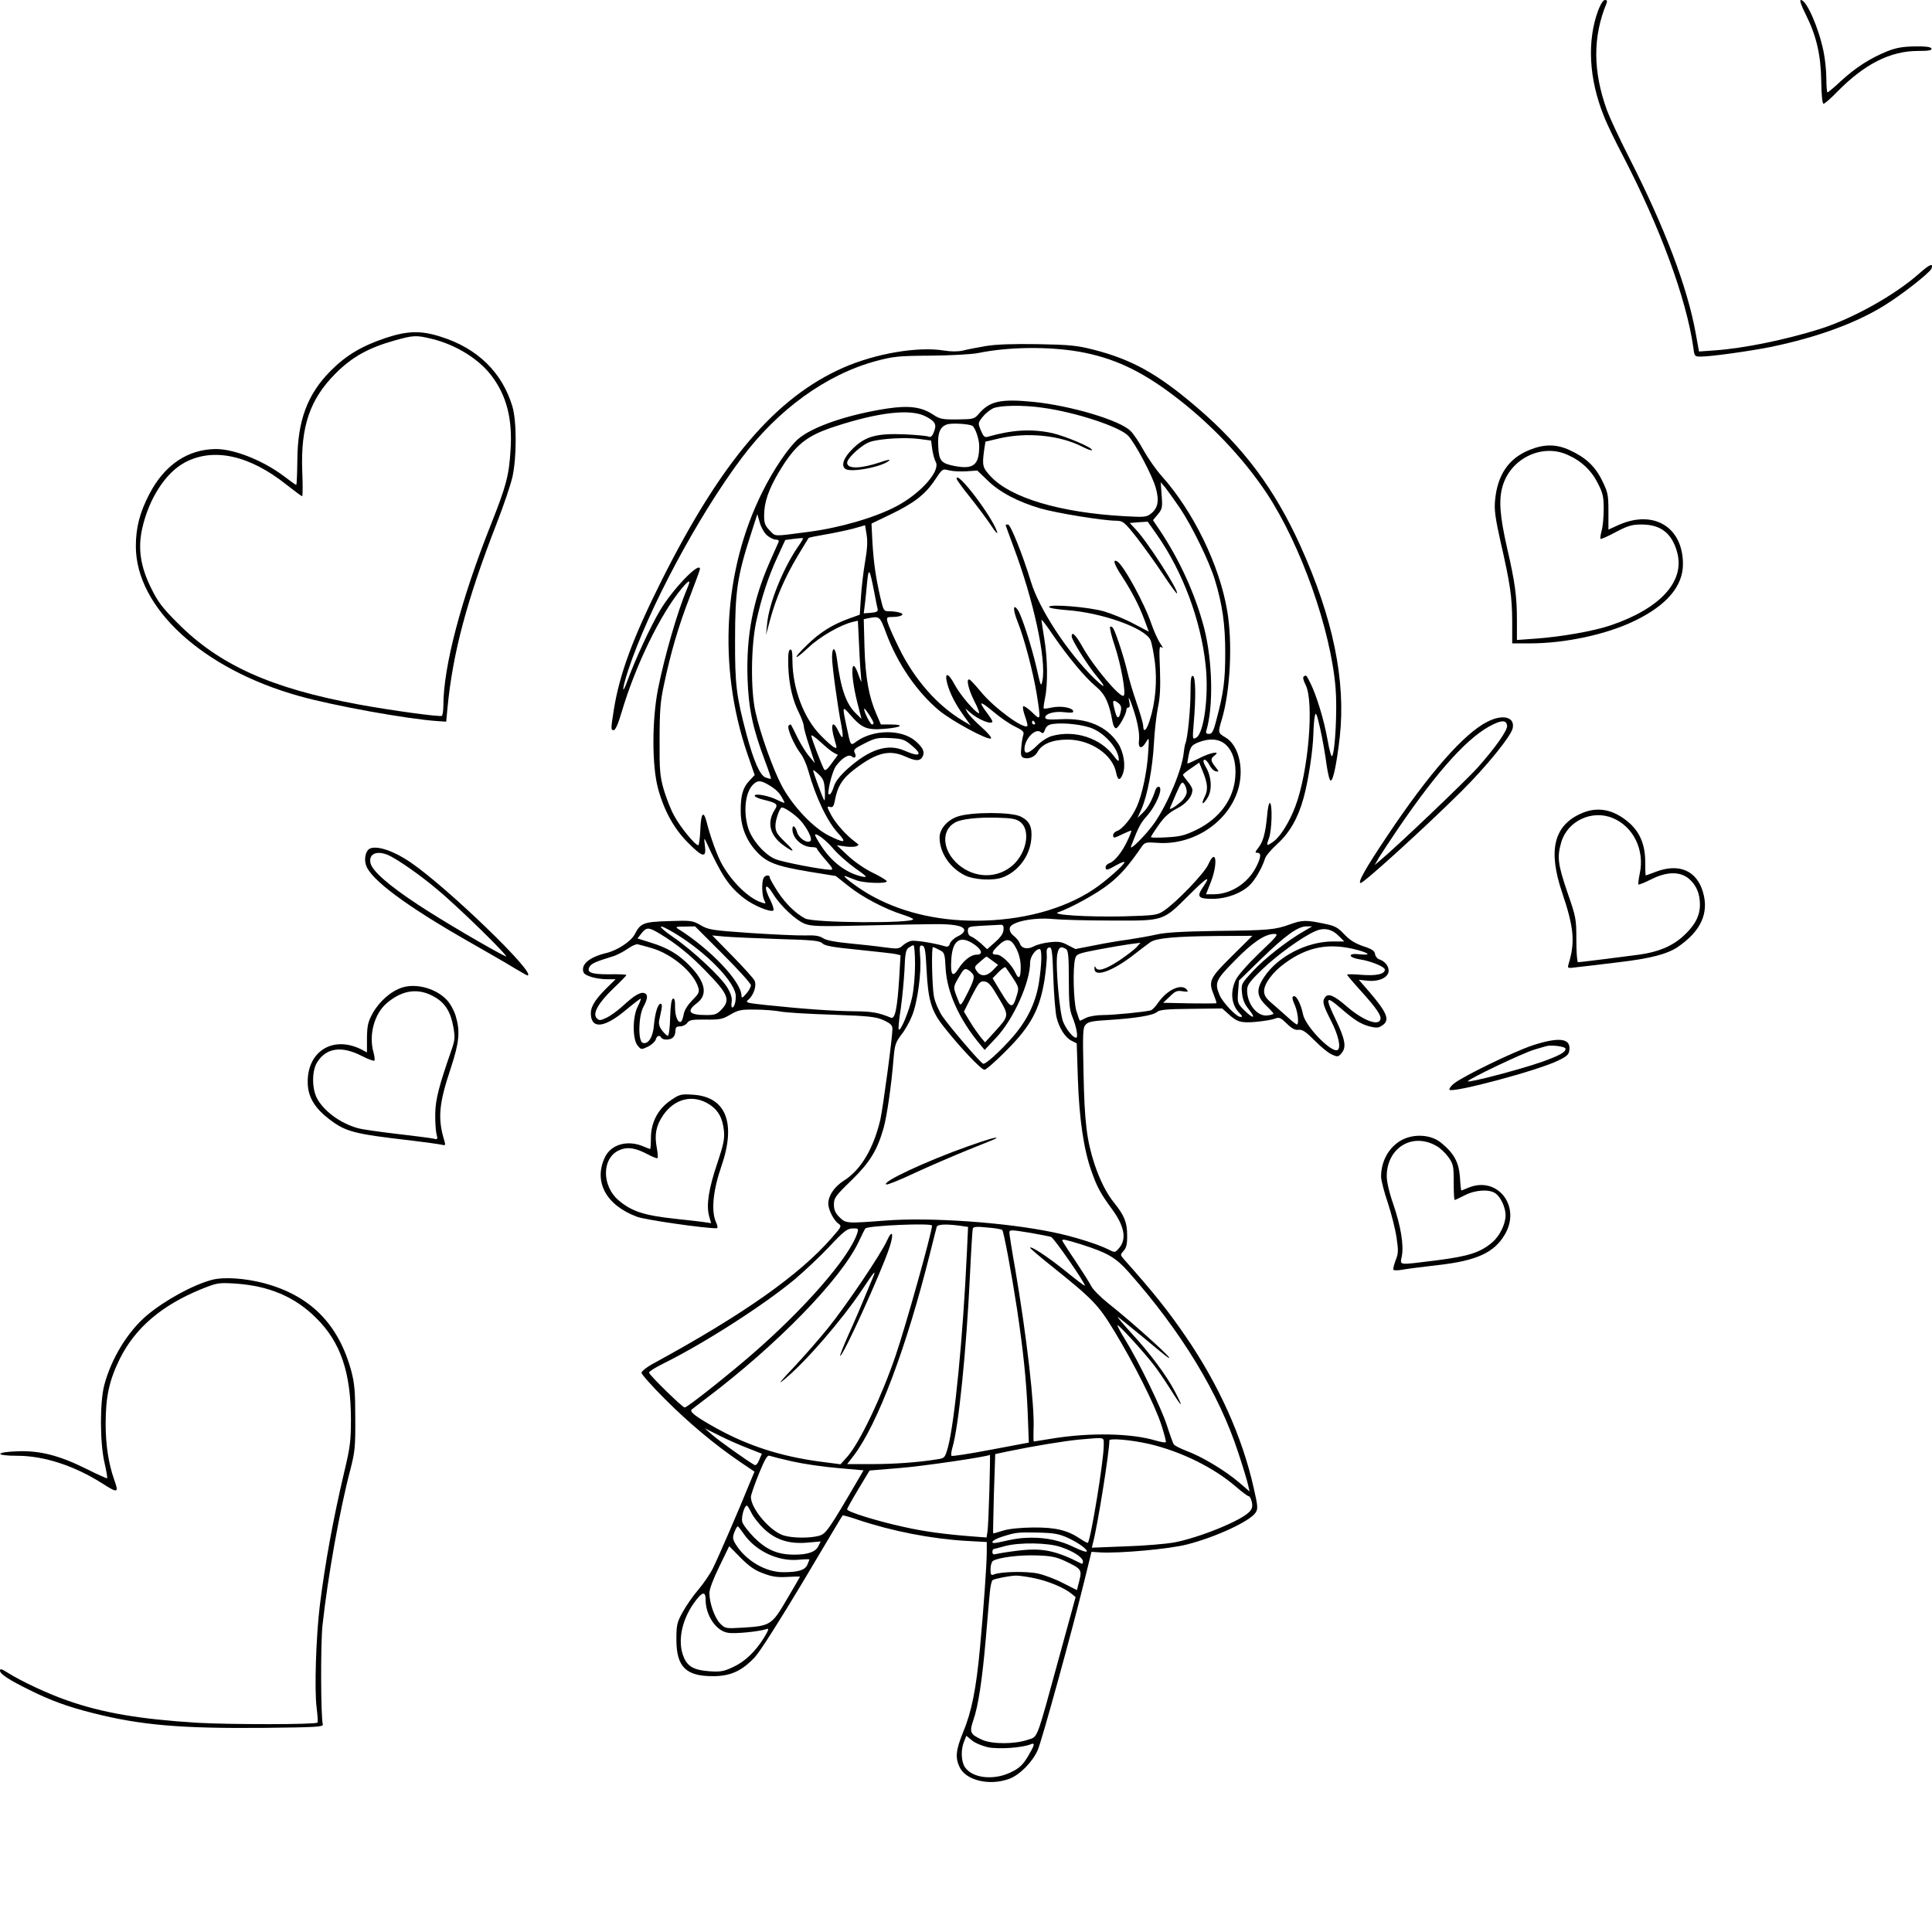 <?xml version="1.0" standalone="no"?>
<!DOCTYPE svg PUBLIC "-//W3C//DTD SVG 20010904//EN"
 "http://www.w3.org/TR/2001/REC-SVG-20010904/DTD/svg10.dtd">
<svg version="1.0" xmlns="http://www.w3.org/2000/svg"
 width="1024pt" height="1024pt" viewBox="0 0 1024 1024"
 preserveAspectRatio="xMidYMid meet">
<g transform="translate(0,1024) scale(0.1,-0.1)"
fill="#000000" stroke="none">
<path d="M8471 10186 c-60 -162 -50 -362 29 -559 15 -40 60 -133 99 -207 201
-387 339 -763 376 -1022 6 -47 7 -48 40 -48 53 0 260 29 370 51 246 51 451
126 601 219 93 57 242 174 251 196 12 32 -9 24 -64 -25 -128 -114 -353 -240
-528 -295 -182 -57 -401 -102 -555 -113 l-85 -6 -18 100 c-44 242 -164 558
-353 929 -51 100 -103 212 -117 250 -75 208 -75 389 -2 567 5 12 2 17 -8 17
-10 0 -23 -21 -36 -54z"/>
<path d="M9571 10163 c57 -114 80 -215 82 -355 1 -73 6 -118 12 -118 6 0 37
27 70 61 146 149 283 219 431 219 56 0 75 3 71 13 -3 8 -29 12 -88 11 -65 -1
-98 -7 -147 -26 -90 -37 -164 -84 -242 -155 -37 -35 -71 -63 -74 -63 -3 0 -6
33 -6 74 0 41 -7 106 -15 144 -26 126 -90 272 -120 272 -8 0 1 -27 26 -77z"/>
<path d="M2045 8449 c-126 -42 -209 -91 -291 -173 -125 -125 -177 -265 -178
-478 -1 -71 -3 -128 -6 -128 -3 0 -32 21 -65 46 -110 83 -263 144 -360 144
-150 -1 -273 -84 -353 -238 -51 -97 -72 -179 -72 -277 0 -326 353 -651 865
-794 179 -51 579 -123 735 -133 l45 -3 7 75 c28 291 103 570 259 972 38 97 76
210 85 250 23 104 23 295 0 373 -54 181 -185 309 -379 370 -105 34 -177 32
-292 -6z m244 -5 c127 -31 248 -106 315 -194 81 -106 113 -230 102 -395 -8
-135 -23 -191 -104 -395 -158 -397 -252 -754 -252 -958 0 -28 -4 -53 -8 -56
-11 -7 -271 29 -440 60 -464 85 -740 209 -962 433 -78 78 -104 112 -138 182
-58 116 -72 213 -48 319 35 157 124 295 226 349 152 81 344 38 541 -120 41
-32 77 -59 80 -59 4 0 4 60 1 133 -9 237 41 382 177 518 87 87 173 135 311
174 103 29 116 29 199 9z"/>
<path d="M5225 8406 c-44 -8 -99 -18 -121 -24 -27 -6 -63 -6 -100 0 -139 23
-365 -16 -535 -91 -358 -158 -646 -496 -964 -1131 -150 -300 -220 -489 -251
-678 -17 -107 -17 -112 -1 -112 9 0 24 35 41 93 74 250 206 522 320 659 41 49
50 48 27 -4 -50 -119 -118 -353 -153 -528 -33 -166 -33 -409 0 -530 32 -118
85 -213 159 -287 78 -79 98 -82 89 -15 -5 40 -4 43 6 22 83 -182 123 -241 203
-302 50 -38 137 -74 154 -64 4 3 -2 27 -15 53 -40 77 -28 103 15 33 38 -62
120 -138 166 -156 38 -14 78 -15 326 -9 395 9 418 9 472 1 58 -9 64 -34 13
-59 -19 -9 -37 -26 -41 -37 -5 -17 -12 -20 -28 -15 -57 17 -158 33 -179 28
-12 -3 -33 -14 -44 -25 -20 -18 -28 -18 -96 -9 -41 6 -125 15 -187 21 -74 7
-121 16 -138 27 -19 13 -44 17 -97 15 -39 -1 -169 5 -290 13 -202 14 -221 17
-262 41 -43 25 -50 26 -169 22 -134 -4 -150 -10 -181 -70 -19 -37 -91 -85
-150 -99 -91 -22 -137 -61 -121 -103 7 -18 68 -36 126 -36 l44 0 -53 -52 c-62
-63 -82 -99 -78 -140 7 -73 75 -63 183 27 43 36 80 64 81 62 2 -2 -5 -21 -16
-42 -28 -54 -28 -173 -1 -206 19 -23 20 -23 54 -7 19 9 38 26 42 37 7 23 20
27 30 11 9 -14 48 -13 63 2 7 7 12 22 12 35 0 18 6 23 24 23 14 0 31 8 38 18
11 16 26 19 98 18 76 -1 90 2 132 27 41 24 56 27 130 26 46 0 106 -5 133 -10
28 -6 151 -13 275 -17 199 -7 231 -11 273 -29 38 -18 47 -27 47 -47 0 -46 -50
-416 -64 -480 -36 -153 -103 -267 -194 -324 -51 -33 -82 -80 -82 -122 0 -31
29 -88 53 -105 19 -13 18 -16 -33 -74 -172 -198 -469 -407 -942 -665 -38 -20
-68 -44 -68 -52 0 -8 55 -70 123 -138 124 -125 270 -247 402 -336 l74 -50 -26
-62 c-53 -132 -167 -395 -194 -449 -15 -31 -50 -82 -78 -115 -28 -32 -65 -86
-83 -119 -30 -54 -33 -68 -33 -145 0 -144 50 -195 195 -194 92 0 153 28 221
101 27 29 132 194 254 398 115 193 209 352 211 353 1 2 38 -8 81 -23 183 -61
388 -101 575 -112 l108 -6 0 -51 c0 -69 -17 -304 -36 -511 -20 -215 -44 -337
-89 -445 -39 -95 -43 -136 -19 -186 34 -72 162 -101 266 -61 54 21 121 89 148
151 21 46 187 650 247 896 l38 155 45 -3 c104 -6 369 18 461 42 153 39 334
123 364 169 13 20 12 34 -10 130 -61 273 -187 551 -363 807 -92 134 -166 227
-326 407 -19 22 -19 23 0 44 14 16 19 36 18 83 0 67 -15 104 -69 171 -40 49
-75 119 -104 205 -41 125 -53 225 -58 478 -5 219 -4 245 11 261 14 16 38 20
124 25 141 9 233 24 254 42 13 12 51 16 181 17 l165 2 29 -26 c49 -46 70 -52
150 -45 41 4 86 11 100 17 23 9 31 5 63 -26 27 -27 45 -36 63 -33 20 2 38 -10
86 -58 33 -34 74 -67 92 -74 29 -13 33 -12 51 10 25 31 17 73 -33 177 -57 119
-53 128 26 60 74 -64 106 -84 153 -97 37 -9 48 -9 68 5 42 27 27 66 -65 174
l-59 68 47 -5 c61 -6 111 18 111 53 0 26 -20 50 -49 60 -11 3 -21 16 -23 28
-2 17 -16 27 -63 42 -43 15 -71 32 -100 63 -35 37 -49 45 -110 57 -91 19 -114
19 -177 -4 -80 -29 -112 -32 -388 -35 -184 -3 -273 -8 -320 -19 -36 -8 -103
-20 -150 -27 -47 -6 -129 -20 -182 -31 l-98 -19 -41 21 c-33 18 -50 20 -95 15
-31 -3 -69 -13 -85 -22 -35 -18 -65 -11 -74 16 -3 11 -18 28 -31 39 -17 13
-24 28 -22 42 4 33 126 58 229 48 41 -4 180 -8 310 -8 282 -1 270 -5 414 138
95 95 117 106 69 36 -33 -49 -22 -60 60 -59 71 2 145 30 189 72 29 27 67 94
82 142 4 14 33 48 65 77 66 60 110 138 139 243 26 94 50 255 52 340 1 36 4 79
8 95 5 25 10 13 29 -70 12 -55 27 -140 33 -188 8 -53 16 -86 23 -84 13 4 31
92 47 231 33 299 -36 632 -210 1016 -136 299 -300 519 -545 729 -210 180 -345
255 -551 308 -87 22 -126 26 -295 29 -132 2 -221 -1 -275 -10z m495 -30 c178
-32 321 -97 495 -228 196 -147 372 -332 498 -521 182 -275 341 -725 366 -1036
9 -111 -2 -330 -18 -358 -4 -9 -14 25 -25 87 -18 103 -59 237 -91 300 -22 44
-22 43 -34 35 -7 -4 -4 -19 9 -45 46 -90 15 -460 -54 -643 -30 -81 -80 -162
-116 -187 -38 -27 -40 -26 -24 18 15 42 19 178 5 186 -5 3 -12 -27 -15 -67 -9
-94 -21 -138 -47 -171 -17 -22 -18 -26 -5 -26 22 0 20 -23 -5 -73 -44 -88
-135 -147 -228 -147 l-39 0 23 58 c42 103 32 196 -11 100 -20 -46 -169 -201
-235 -245 -36 -24 -46 -25 -216 -30 -188 -4 -387 8 -344 22 65 22 204 98 267
148 62 48 107 100 178 203 14 19 22 21 78 17 196 -16 388 115 434 296 27 108
-4 223 -70 262 -41 24 -41 26 -21 93 46 151 59 410 29 581 -41 241 -179 524
-346 711 -30 33 -73 95 -96 136 -23 42 -54 89 -70 104 -57 57 -317 134 -515
154 -173 17 -231 4 -288 -62 -25 -29 -28 -30 -115 -31 -80 -1 -93 2 -129 26
-61 40 -126 49 -241 32 -210 -32 -400 -97 -475 -163 -50 -44 -130 -162 -188
-279 -207 -415 -237 -924 -81 -1385 l40 -116 -30 -32 c-33 -35 -45 -79 -44
-160 0 -79 28 -151 80 -209 56 -63 107 -82 288 -112 l136 -22 68 -54 c72 -58
193 -121 284 -150 32 -10 58 -21 58 -25 0 -23 -528 -20 -573 4 -49 26 -101 76
-143 139 -24 37 -44 72 -44 78 0 17 -27 13 -34 -5 -10 -25 -7 -94 5 -116 10
-18 8 -19 -13 -12 -67 21 -154 104 -209 199 -26 45 -63 145 -85 233 -16 59
-29 40 -32 -45 -2 -46 -7 -83 -11 -83 -17 0 -97 98 -128 157 -18 32 -42 95
-55 138 -20 71 -23 100 -22 265 0 151 4 204 23 290 35 168 78 315 137 466 30
78 54 144 54 148 0 44 -146 -108 -212 -220 -51 -86 -131 -260 -169 -363 -34
-95 -34 -59 0 45 106 323 369 815 600 1124 195 261 452 446 716 517 90 24 118
27 290 28 105 1 217 7 250 14 162 33 371 35 535 7z m-194 -297 c176 -24 409
-101 454 -149 37 -40 126 -207 145 -273 20 -69 13 -109 -23 -138 -25 -20 -34
-21 -142 -15 -341 19 -604 97 -710 212 -42 45 -45 57 -34 137 l7 46 76 18
c147 33 316 16 434 -43 27 -14 51 -23 54 -20 11 11 -143 76 -212 91 -110 23
-210 17 -340 -20 -16 -5 -23 2 -36 33 -16 39 -16 40 9 72 14 18 39 38 56 46
38 16 158 18 262 3z m-620 -46 c51 -26 60 -43 44 -82 -9 -24 -17 -30 -29 -25
-9 4 -66 9 -127 12 -149 6 -210 -11 -276 -78 -48 -47 -62 -90 -36 -106 32 -20
199 13 232 46 6 6 -14 2 -45 -9 -107 -36 -179 -38 -179 -4 0 26 82 100 125
112 56 17 188 24 260 14 l60 -8 6 -46 c4 -26 12 -56 19 -68 25 -48 -82 -168
-210 -235 -114 -60 -301 -114 -465 -135 -192 -25 -172 -26 -205 7 -25 26 -30
38 -30 79 0 71 23 138 80 234 87 144 145 190 300 240 231 75 397 93 476 52z
m248 -50 c15 -10 36 -71 36 -106 0 -102 -30 -126 -130 -107 -72 14 -83 27 -87
102 -5 76 11 110 52 120 30 6 112 1 129 -9z m-32 -241 l58 4 54 -52 c64 -63
162 -114 281 -149 88 -25 327 -64 400 -65 38 -1 43 -5 109 -88 37 -48 100
-135 139 -194 39 -59 73 -106 75 -103 12 12 -156 274 -220 341 l-30 32 47 4
48 3 48 -68 c137 -195 234 -454 259 -692 18 -161 -9 -363 -50 -385 -20 -11
-20 -8 -13 77 12 137 10 246 -4 250 -10 4 -13 -17 -13 -84 0 -90 -15 -245 -27
-273 -3 -8 -7 -30 -9 -49 -8 -86 -82 -266 -154 -371 -43 -62 -137 -157 -125
-125 38 100 51 124 82 158 53 59 92 157 63 157 -6 0 -13 -8 -16 -17 -17 -53
-40 -95 -66 -120 l-29 -28 22 49 c31 72 58 216 65 346 3 63 13 148 21 189 12
55 14 108 11 203 -5 117 -4 127 10 116 9 -7 5 2 -8 21 -13 19 -34 66 -47 103
-36 108 -147 311 -181 332 -27 16 -17 -16 25 -79 55 -86 89 -151 119 -231 l23
-62 -82 43 c-45 24 -116 53 -157 65 -83 23 -290 40 -290 23 0 -6 43 -13 97
-17 185 -14 409 -94 440 -157 7 -13 17 -66 24 -118 13 -101 3 -216 -28 -311
-17 -53 -33 -65 -34 -27 0 12 -16 67 -35 122 -19 55 -41 129 -49 165 -17 74
-61 208 -75 230 -5 8 -12 11 -16 8 -4 -4 7 -50 25 -103 32 -96 60 -250 47
-262 -16 -17 -160 153 -220 261 -35 62 -56 82 -56 53 0 -19 85 -154 131 -209
55 -65 49 -72 -12 -13 -142 139 -291 367 -335 512 -42 139 -108 303 -121 303
-7 0 -13 -1 -13 -3 0 -2 19 -53 41 -113 106 -281 176 -600 154 -711 -7 -36 -9
-32 -31 67 -26 113 -80 281 -100 308 -25 35 -26 1 -1 -62 35 -86 83 -269 102
-386 22 -141 22 -141 -25 -95 -22 21 -43 35 -47 31 -4 -3 1 -28 10 -53 9 -25
15 -48 12 -51 -19 -19 -176 96 -245 180 -29 35 -57 65 -61 66 -20 8 -7 -50 24
-112 19 -36 30 -66 26 -66 -17 0 -100 96 -129 151 -35 66 -56 68 -39 4 15 -53
44 -109 88 -170 l36 -50 -40 24 c-136 80 -258 219 -340 386 -30 61 -57 122
-61 138 -6 25 -4 27 27 27 46 0 69 15 37 23 -12 4 -37 7 -54 7 -30 0 -31 2
-48 73 -24 105 -35 179 -42 292 l-5 100 98 47 c126 60 188 108 238 184 40 60
40 60 75 51 19 -5 60 -7 92 -5z m1134 -198 c63 -95 153 -279 183 -377 40 -131
55 -236 55 -387 0 -147 -9 -213 -46 -352 -16 -64 -24 -78 -40 -78 -14 0 -18 5
-14 18 38 127 33 369 -12 544 -46 176 -129 360 -238 522 l-33 49 26 31 c23 28
25 36 20 100 l-5 70 25 -29 c13 -17 49 -67 79 -111z m-2191 -141 c15 -13 35
-23 47 -23 12 0 18 -5 15 -12 -3 -7 -24 -55 -47 -106 -90 -205 -125 -392 -118
-617 6 -164 27 -263 93 -439 19 -50 33 -92 31 -94 -2 -1 -14 2 -28 7 -30 11
-63 86 -102 231 -53 201 -61 260 -60 500 0 254 12 336 81 550 l37 115 13 -45
c7 -25 24 -55 38 -67z m520 -141 c-9 -53 -19 -138 -22 -189 l-6 -91 -61 -22
c-85 -31 -152 -73 -218 -138 -80 -77 -73 -89 7 -14 61 58 171 121 236 136 l26
6 7 -143 c3 -78 9 -155 11 -172 3 -16 -3 -6 -13 23 -41 120 -47 15 -9 -138
l23 -90 -27 26 c-55 52 -83 134 -104 297 -8 59 -25 62 -25 3 0 -44 29 -258 50
-365 12 -66 7 -76 -16 -27 -32 67 -45 36 -20 -47 13 -44 13 -46 -5 -37 -10 6
-41 33 -69 62 -90 91 -149 248 -150 396 0 47 -3 62 -12 59 -9 -3 -12 -28 -10
-88 3 -96 23 -182 58 -250 13 -27 24 -57 24 -67 0 -10 13 -58 30 -108 l29 -89
-29 35 c-17 19 -45 64 -63 100 -17 36 -33 67 -35 69 -1 3 -7 0 -12 -5 -11 -11
28 -102 64 -149 13 -16 31 -57 40 -90 40 -142 100 -268 158 -331 48 -52 36
-55 -49 -13 -84 42 -193 158 -250 265 -47 90 -114 277 -139 391 -26 116 -24
347 4 478 28 128 64 238 114 346 l40 87 46 6 c25 3 47 5 48 3 2 -1 -11 -23
-28 -47 -80 -118 -152 -298 -162 -405 l-6 -60 23 85 c32 116 78 221 144 332
31 51 57 95 59 97 2 2 41 10 88 18 47 8 113 22 148 31 l63 18 8 -49 c6 -34 4
-77 -8 -145z m48 -157 c8 -44 17 -87 19 -95 2 -11 -8 -16 -36 -18 l-38 -3 6
48 c3 26 9 80 12 118 8 80 13 72 37 -50z m65 -224 c61 -162 163 -310 281 -408
70 -57 256 -157 273 -147 6 4 -17 31 -51 61 -34 30 -66 65 -73 76 l-11 22 24
-21 c43 -38 119 -69 119 -47 0 3 -11 20 -23 37 -54 71 -47 76 24 17 40 -34 94
-71 121 -83 39 -19 47 -27 42 -43 -4 -11 -9 -41 -11 -67 -4 -38 -1 -49 11 -54
27 -10 62 4 76 32 23 41 79 64 158 64 123 0 240 -80 258 -176 8 -41 21 -44 35
-6 17 42 5 116 -25 162 -60 91 -164 135 -303 128 -65 -3 -83 -2 -83 9 0 21 51
35 103 28 37 -4 48 -3 45 7 -6 18 -67 28 -113 18 -22 -5 -41 -7 -43 -5 -2 2 1
27 7 55 15 71 14 208 -4 315 -8 50 -15 94 -15 99 0 6 27 -29 59 -77 81 -118
171 -227 229 -275 49 -41 70 -85 88 -184 3 -21 12 -38 19 -38 13 0 55 75 55
98 0 7 5 12 11 12 7 0 9 10 5 28 -13 58 13 -6 35 -83 13 -48 19 -93 16 -117
-6 -46 14 -52 38 -10 15 26 16 24 11 -53 -6 -102 -31 -223 -60 -289 -26 -59
-77 -122 -107 -131 -10 -4 -19 -13 -19 -21 0 -18 3 -18 52 6 23 11 43 19 44
17 2 -2 -7 -25 -20 -52 -27 -59 -69 -112 -96 -120 -11 -4 -20 -13 -20 -21 0
-19 8 -18 58 11 23 13 42 20 42 15 0 -13 -102 -103 -164 -144 -161 -107 -384
-166 -625 -166 -212 0 -405 48 -565 140 -72 42 -158 109 -121 95 11 -4 36 -14
55 -21 40 -15 160 -19 160 -5 0 5 -33 25 -72 44 -42 20 -99 59 -133 91 l-60
56 42 -6 c23 -4 50 -3 60 0 17 7 17 8 -2 22 -46 33 -104 97 -129 143 -24 44
-24 49 -7 44 15 -4 20 3 26 34 14 76 40 117 106 167 116 88 183 104 268 66 55
-25 78 -25 91 0 13 25 2 48 -40 84 -73 61 -220 60 -309 -3 -35 -25 -31 -30
-56 87 -21 100 -20 101 20 55 62 -72 89 -84 183 -76 90 7 112 23 31 23 l-50 0
-23 53 c-40 90 -59 192 -64 354 l-4 151 23 5 c62 12 62 12 97 -82z m1244 -402
c-8 -49 -20 -55 -31 -13 -17 61 -15 69 12 51 15 -10 21 -22 19 -38z m-1312
-71 c0 -5 -4 -8 -8 -8 -9 0 -42 65 -42 83 0 12 49 -62 50 -75z m855 2 c3 -5 1
-10 -4 -10 -6 0 -11 5 -11 10 0 6 2 10 4 10 3 0 8 -4 11 -10z m307 -32 c70
-30 138 -111 138 -166 0 -10 -9 -3 -25 19 -71 97 -208 142 -330 108 -22 -6
-56 -28 -78 -50 -43 -43 -67 -50 -67 -19 0 52 57 113 86 90 11 -10 16 -7 23
13 7 19 19 27 43 30 58 8 162 -4 210 -25z m-1374 -127 l23 -12 -33 -45 c-22
-31 -34 -41 -40 -32 -12 20 -68 166 -68 179 0 6 22 -9 48 -33 27 -25 58 -51
70 -57z m408 43 c68 -55 53 -70 -31 -33 -90 40 -187 8 -305 -98 -41 -38 -63
-66 -71 -94 -7 -21 -16 -39 -21 -39 -4 0 -8 1 -8 3 1 40 24 124 41 147 32 43
67 64 83 51 18 -15 27 -2 16 20 -8 15 -1 22 53 49 55 28 69 31 134 28 62 -3
76 -7 109 -34z m1672 -2 c38 -35 56 -99 49 -174 -10 -116 -84 -216 -203 -275
-64 -31 -88 -37 -160 -41 -46 -3 -84 -2 -84 1 0 3 18 32 41 64 30 43 54 65 94
86 52 26 85 65 85 101 0 8 -11 28 -25 44 -14 17 -25 32 -25 35 0 4 19 19 43
35 l43 30 17 -42 c28 -67 31 -101 13 -137 -22 -44 -12 -49 14 -8 26 41 22 112
-9 164 -13 23 -16 35 -8 38 6 2 18 -10 27 -27 8 -17 24 -33 34 -34 18 -4 18
-2 -2 23 -27 34 -27 44 -4 61 34 26 -22 16 -84 -16 -32 -16 -59 -28 -60 -27
-2 1 2 23 7 49 9 40 15 48 47 62 61 25 115 21 150 -12z m-2126 -243 c1 -32 0
-55 -3 -51 -7 7 -59 148 -59 159 0 4 13 -6 29 -21 25 -24 30 -37 33 -87z
m-287 24 c37 -24 52 -41 73 -86 2 -5 -14 1 -36 12 -47 24 -122 38 -122 23 0
-5 21 -15 48 -21 70 -17 77 -24 59 -52 -44 -68 -27 -137 45 -189 61 -44 65
-36 8 18 -42 41 -50 54 -50 86 0 31 23 96 34 96 16 0 71 -38 98 -68 36 -40 65
-98 54 -109 -16 -16 -61 13 -71 45 -9 33 -25 44 -25 17 0 -48 51 -95 105 -95
14 0 25 -3 25 -8 0 -4 21 -31 46 -60 38 -43 42 -52 26 -52 -43 0 -252 40 -291
56 -57 22 -127 103 -146 167 -26 87 -15 187 26 228 26 26 43 24 94 -8z m2205
-30 c0 -13 -12 -35 -27 -49 -32 -29 -67 -51 -62 -37 2 5 17 40 33 77 27 61 31
66 43 50 7 -10 13 -28 13 -41z m-1872 -303 c24 -28 76 -74 115 -102 59 -41 67
-50 42 -45 -85 16 -167 77 -224 166 -17 26 -31 51 -31 55 0 17 59 -27 98 -74z
m901 -427 c-1 -20 -14 -39 -44 -66 l-43 -38 -33 31 c-19 16 -42 33 -51 36 -11
3 -18 15 -18 29 0 23 4 24 68 28 37 2 79 4 95 5 24 2 27 -1 26 -25z m-1743
-19 c169 -102 324 -262 324 -335 0 -32 -9 -59 -19 -59 -4 0 -6 13 -3 30 3 20
-4 44 -22 74 -33 57 -186 200 -289 270 -90 62 -84 76 9 20z m256 -112 c81 -81
148 -155 148 -164 0 -9 -11 -30 -25 -45 -20 -23 -24 -25 -25 -10 -1 74 -164
246 -336 354 -16 10 -11 12 36 12 l54 1 148 -148z m3080 123 c-88 -50 -212
-147 -272 -213 -61 -66 -62 -68 -57 -115 3 -34 13 -59 36 -87 40 -50 24 -52
-25 -4 -35 36 -36 39 -32 97 l5 60 114 111 c130 127 198 176 243 176 l31 0
-43 -25z m-3410 -17 c84 -51 157 -110 239 -195 120 -123 132 -153 82 -205 -23
-24 -35 -28 -79 -28 -93 0 -108 20 -49 64 58 45 44 113 -42 200 -58 59 -116
93 -204 120 l-70 22 21 27 c27 34 38 34 102 -5z m3593 -8 l30 -30 -61 0 c-137
0 -293 -80 -364 -189 -43 -64 -40 -101 10 -150 22 -21 40 -41 40 -44 0 -2 -14
-7 -31 -9 -54 -8 -109 59 -109 133 0 28 12 45 78 109 76 74 213 174 282 204
46 21 88 13 125 -24z m-421 -92 c-64 -62 -114 -119 -125 -143 -30 -66 -22
-132 21 -175 15 -15 17 -20 5 -20 -22 0 -94 76 -111 116 -27 65 -21 80 79 181
94 97 160 142 210 143 26 0 19 -9 -79 -102z m-2550 75 c185 -5 221 -9 235 -23
12 -13 57 -21 191 -34 96 -10 186 -20 199 -23 l24 -6 -7 -121 c-10 -159 -22
-220 -44 -210 -66 27 -98 33 -192 34 -109 1 -272 12 -469 33 -103 11 -112 13
-96 27 30 25 47 77 34 103 -6 12 -59 71 -118 131 l-106 108 65 -6 c36 -3 163
-9 284 -13z m2405 -91 c-119 -118 -126 -132 -94 -209 8 -20 14 -38 12 -40 -3
-2 -67 -2 -143 -1 l-139 3 35 33 c29 29 39 33 68 28 29 -4 32 -3 22 9 -28 34
-104 -1 -151 -69 -13 -20 -31 -38 -39 -41 -27 -8 -194 -25 -255 -25 -33 0 -73
-7 -89 -15 -15 -8 -30 -15 -32 -15 -2 0 -10 23 -19 52 -15 53 -20 229 -6 278
6 23 16 27 121 47 63 12 140 25 170 29 l55 7 -20 -22 c-11 -13 -53 -45 -93
-72 -73 -48 -116 -61 -125 -36 -3 7 -6 6 -6 -5 -3 -51 93 -18 209 72 36 28 75
58 87 66 31 22 133 31 354 33 l187 1 -109 -108z m-1366 63 c42 -29 49 -55 13
-55 -30 0 -68 -30 -97 -76 -30 -48 -42 -31 -37 50 6 104 47 131 121 81z m225
-25 c14 -29 22 -62 22 -97 0 -57 -10 -68 -28 -29 -20 44 -73 96 -98 96 -32 0
-30 13 9 50 43 41 67 36 95 -20z m-1938 6 c110 -30 230 -132 252 -213 6 -21 0
-32 -32 -64 -24 -24 -42 -52 -46 -74 -3 -19 -10 -37 -14 -40 -16 -10 -32 27
-32 75 1 35 -3 50 -11 47 -8 -2 -13 -37 -15 -100 -1 -53 -7 -97 -12 -97 -5 0
-18 12 -30 27 -15 20 -20 36 -16 55 3 16 9 42 12 58 4 18 2 30 -4 30 -15 0
-30 -48 -36 -114 -5 -64 -31 -104 -60 -93 -25 10 -22 141 4 190 24 44 25 66 6
73 -20 8 -53 -11 -113 -66 -28 -26 -68 -55 -88 -64 -33 -16 -39 -16 -52 -3
-24 24 8 81 87 157 39 37 70 69 70 72 0 3 -40 5 -89 4 -98 -1 -125 10 -105 42
11 16 34 26 119 52 22 6 58 25 80 40 22 16 47 27 55 25 8 -2 40 -10 70 -19z
m1400 -88 c0 -57 -7 -134 -15 -171 -15 -73 -61 -184 -71 -174 -4 3 1 53 10
109 8 57 17 150 20 207 3 86 7 107 22 118 10 7 21 13 26 13 4 0 8 -46 8 -102z
m61 -28 c8 -159 25 -218 89 -299 82 -105 200 -231 218 -231 8 0 61 46 117 103
129 129 176 218 201 372 8 54 14 115 12 134 -2 27 1 37 13 39 14 3 17 -17 22
-160 3 -90 11 -184 17 -210 14 -58 47 -109 81 -125 l26 -13 6 -187 c7 -211 31
-378 73 -493 29 -83 48 -117 111 -203 65 -90 76 -159 31 -206 -19 -21 -19 -21
-56 -2 -57 28 -187 69 -292 90 -250 52 -649 80 -884 62 -209 -16 -213 -16
-247 18 -22 22 -29 39 -29 67 0 34 8 46 93 128 98 96 136 158 170 276 17 58
42 229 53 368 6 73 11 87 40 126 19 23 45 69 58 102 29 70 51 232 43 315 -4
52 -3 60 11 57 14 -3 18 -23 23 -128z m2287 104 c64 -18 68 -28 7 -22 -63 8
-61 -17 3 -27 55 -8 132 -39 132 -54 0 -24 -45 -34 -122 -28 -43 4 -78 4 -78
1 0 -3 32 -41 72 -85 85 -94 112 -134 104 -154 -13 -34 -93 -2 -176 69 -70 61
-100 73 -117 50 -16 -22 -11 -40 32 -125 38 -73 54 -142 35 -154 -31 -19 -172
125 -184 190 -9 46 -32 95 -46 95 -14 0 -13 -12 5 -53 15 -37 20 -97 9 -97 -4
0 -28 19 -54 43 -26 23 -63 56 -83 73 -27 23 -37 39 -37 61 0 39 45 100 108
146 123 91 240 112 390 71z m-2219 1 c27 -13 29 -18 33 -97 7 -127 72 -271
182 -403 l25 -30 60 64 c92 97 181 294 181 400 0 30 29 71 50 71 14 0 12 -80
-4 -182 -17 -104 -63 -198 -139 -285 -67 -76 -144 -146 -156 -141 -15 5 -179
197 -217 253 -19 29 -38 73 -44 104 -10 56 -14 261 -5 261 4 0 19 -7 34 -15z
m671 5 c12 -8 15 -37 15 -162 0 -126 4 -161 19 -198 22 -54 32 -110 19 -110
-16 0 -51 43 -68 84 -19 45 -42 304 -31 359 7 37 19 44 46 27z m-390 -62 l30
-22 -27 -28 c-32 -34 -65 -36 -86 -5 -14 21 -13 24 17 49 17 15 32 27 34 28 2
0 16 -10 32 -22z m109 -92 c30 -46 32 -53 22 -86 -23 -79 -31 -78 -83 7 l-47
78 32 33 c17 17 34 29 37 25 4 -5 21 -30 39 -57z m-210 16 c6 -12 -1 -37 -29
-92 -36 -71 -39 -74 -48 -50 -32 80 -32 74 -1 129 26 45 32 50 49 41 11 -6 24
-18 29 -28z m134 -121 c57 -96 57 -94 -24 -183 l-48 -53 -25 30 c-13 17 -39
53 -56 82 l-31 51 41 82 c38 73 45 81 68 78 21 -2 36 -20 75 -87z m-353 -1207
c0 -34 -138 -528 -193 -689 -74 -218 -192 -465 -257 -537 l-35 -39 -115 15
c-205 28 -377 84 -545 177 -104 58 -142 86 -129 98 5 4 38 30 74 57 378 285
718 634 812 834 17 36 32 67 35 69 13 15 353 30 353 15z m144 0 l47 -7 -6
-131 c-21 -459 -66 -910 -101 -1038 -15 -54 -18 -57 -53 -62 -103 -17 -230
-26 -348 -26 l-133 0 35 45 c127 168 279 570 405 1075 17 69 33 131 35 138 5
13 47 15 119 6z m228 -23 c8 -7 49 -227 78 -416 34 -226 50 -385 57 -550 l6
-161 -202 -38 c-111 -21 -205 -36 -208 -32 -3 3 -1 23 5 43 33 111 74 515 93
913 6 129 13 241 15 248 3 10 21 12 76 6 40 -3 76 -9 80 -13z m-767 -13 c-39
-130 -286 -412 -575 -660 -143 -122 -328 -268 -341 -268 -12 0 -189 173 -189
185 0 6 35 28 78 49 214 106 528 307 694 445 51 43 134 121 183 173 77 82 95
96 123 97 30 1 33 -1 27 -21z m920 -3 c50 -9 97 -18 106 -21 14 -4 179 -241
179 -258 0 -4 -47 32 -105 79 -93 75 -185 135 -185 121 0 -3 48 -44 108 -92
226 -181 252 -208 338 -349 105 -173 216 -393 250 -499 15 -47 26 -88 23 -90
-3 -3 -25 1 -51 8 -130 40 -353 44 -553 11 -49 -8 -92 -15 -95 -15 -3 0 -3 28
-2 62 7 120 -36 495 -98 857 -17 95 -30 179 -30 187 0 17 5 17 115 -1z m264
-60 c142 -45 184 -70 252 -146 281 -317 480 -645 582 -958 25 -75 48 -152 52
-171 l8 -35 -57 49 c-73 62 -196 136 -275 165 -33 13 -64 28 -69 35 -5 6 -21
51 -37 101 -30 93 -149 338 -224 459 -23 37 -40 70 -38 72 5 5 129 -130 189
-206 20 -25 61 -85 92 -134 64 -102 72 -104 21 -7 -44 83 -130 199 -230 307
-42 46 -74 84 -71 84 3 0 61 -47 129 -103 68 -57 130 -108 138 -112 49 -29
-179 178 -318 288 -40 32 -80 72 -89 90 -9 18 -47 78 -85 135 -38 56 -69 105
-69 107 0 9 18 5 99 -20z m-1762 -1082 l71 -28 -14 -33 c-9 -22 -18 -31 -26
-26 -42 24 -189 129 -223 159 l-40 35 80 -40 c44 -22 112 -52 152 -67z m1883
15 c0 -81 -69 -500 -84 -515 -2 -2 -20 7 -40 21 -69 46 -131 61 -251 60 -70
-1 -128 -7 -160 -17 -27 -9 -50 -15 -51 -14 -1 1 1 96 4 211 l7 209 65 14
c145 30 300 55 380 63 143 12 130 16 130 -32z m240 9 c171 -40 344 -126 461
-227 32 -28 62 -50 67 -50 6 0 13 -14 17 -31 5 -22 2 -36 -12 -51 -42 -47
-268 -139 -403 -164 -41 -7 -156 -17 -254 -20 l-179 -7 7 29 c25 96 86 480 86
539 0 14 117 3 210 -18z m-1890 -93 c58 -13 166 -29 241 -35 l136 -12 -21 -36
c-164 -281 -178 -301 -215 -311 -47 -13 -136 -13 -185 1 -71 20 -176 141 -176
205 0 10 19 65 42 122 33 80 45 101 57 96 9 -3 63 -17 121 -30z m1044 -151
c-3 -104 -7 -202 -10 -220 l-5 -32 -67 5 c-146 11 -262 26 -372 51 -138 30
-300 80 -300 93 0 5 27 53 60 108 l59 98 158 13 c118 9 461 59 480 70 1 0 0
-83 -3 -186z m-1261 -122 c10 -21 40 -59 66 -84 64 -60 136 -82 233 -73 l68 6
-12 -24 c-14 -31 -55 -46 -128 -46 -88 0 -146 25 -212 90 -31 32 -60 69 -64
84 -6 25 11 86 25 86 3 0 14 -18 24 -39z m-43 -108 c63 -93 182 -150 292 -140
32 3 58 3 58 2 0 -2 -5 -15 -11 -29 -14 -29 -48 -39 -130 -39 -93 1 -196 62
-249 147 -17 28 -18 37 -8 64 7 18 15 32 18 32 3 0 16 -17 30 -37z m1720 -24
c60 -28 108 -64 99 -73 -3 -3 -32 7 -65 23 -71 35 -144 51 -227 51 -57 -1 -81
-4 -174 -25 -52 -12 -40 11 15 29 76 24 82 25 192 23 89 -2 113 -7 160 -28z
m-36 -49 c67 -23 116 -55 116 -77 0 -8 -3 -13 -7 -11 -139 71 -210 85 -340 69
-49 -6 -98 -14 -110 -17 -17 -5 -23 -2 -23 10 0 9 3 16 8 16 4 1 30 7 57 15
77 21 230 19 299 -5z m-1579 -139 c46 -18 75 -22 128 -19 37 2 67 3 67 1 0 -1
-31 -55 -69 -119 -80 -137 -87 -142 -236 -151 -88 -5 -91 -5 -118 22 -29 30
-57 108 -57 162 0 20 21 76 53 141 l52 107 60 -61 c45 -45 75 -67 120 -83z
m1596 67 c91 -43 94 -47 80 -105 l-13 -51 -73 37 c-40 21 -101 44 -134 51 -60
13 -199 10 -233 -5 -15 -6 -18 -2 -18 28 0 20 6 39 13 44 29 18 139 32 228 29
77 -2 106 -8 150 -28z m-158 -93 c74 -15 158 -51 195 -81 l23 -19 -85 -310
c-128 -467 -113 -427 -171 -447 -68 -23 -188 -23 -240 1 -63 29 -68 39 -46
104 26 74 47 213 66 432 8 99 18 208 21 242 3 35 10 65 15 68 13 8 89 23 124
24 17 0 61 -6 98 -14z m-1743 -113 c0 -84 55 -166 118 -176 37 -7 171 7 206
20 13 5 10 -6 -15 -47 -47 -75 -102 -127 -166 -156 -47 -22 -65 -25 -124 -21
-80 6 -115 25 -135 75 -36 85 -9 208 67 304 33 43 49 43 49 1z m1497 -783 c57
-11 180 -3 226 16 25 10 21 -4 -15 -65 -26 -43 -44 -61 -87 -82 -91 -46 -207
-34 -247 26 -20 31 -22 93 -4 136 l12 30 29 -24 c16 -14 55 -30 86 -37z"/>
<path d="M5070 7703 c0 -5 32 -50 72 -99 39 -49 89 -116 111 -149 21 -33 36
-49 32 -35 -23 78 -215 331 -215 283z"/>
<path d="M5075 5912 c-55 -19 -95 -66 -95 -111 0 -81 55 -162 135 -201 50 -24
150 -29 200 -10 82 31 143 113 151 202 6 65 -9 97 -56 120 -49 25 -263 25
-335 0z m332 -28 c56 -42 36 -161 -37 -228 -82 -74 -203 -73 -291 2 -85 73
-93 182 -16 223 32 18 121 28 224 25 76 -2 98 -6 120 -22z"/>
<path d="M5132 4165 c-223 -79 -465 -192 -434 -203 7 -2 74 25 150 61 76 35
203 90 282 122 80 32 147 59 149 61 14 12 -40 -3 -147 -41z"/>
<path d="M4702 3666 c-32 -72 -217 -346 -314 -466 -47 -58 -129 -152 -184
-210 -69 -73 -84 -92 -49 -63 114 93 307 316 417 481 64 96 74 108 53 57 -70
-169 -89 -213 -130 -304 -25 -57 -44 -105 -42 -107 11 -12 218 443 261 573 25
74 16 101 -12 39z"/>
<path d="M8106 7855 c-111 -45 -170 -133 -182 -269 -5 -48 2 -95 29 -216 52
-227 61 -292 62 -422 l0 -118 94 0 c187 0 406 47 556 120 169 82 255 183 255
300 0 196 -154 290 -340 208 l-55 -25 0 96 c0 89 -3 102 -33 163 -37 76 -87
123 -172 162 -71 33 -136 33 -214 1z m203 -26 c73 -32 127 -84 160 -151 27
-52 31 -72 31 -137 0 -42 -5 -93 -11 -114 -6 -22 -8 -41 -6 -43 2 -3 39 13 81
36 65 34 86 40 137 40 102 0 162 -47 189 -150 40 -152 -90 -295 -352 -384 -90
-31 -262 -61 -400 -71 l-98 -7 0 107 c0 123 -10 199 -52 380 -39 173 -45 255
-24 328 43 148 210 228 345 166z"/>
<path d="M7884 6415 c-124 -62 -310 -274 -531 -605 -118 -176 -159 -250 -141
-250 17 0 348 301 534 486 132 131 259 288 271 332 15 61 -50 79 -133 37z
m104 -21 c3 -24 -60 -114 -155 -221 -60 -68 -436 -426 -513 -489 l-34 -29 23
40 c14 22 58 90 99 150 215 316 379 496 507 556 48 23 69 21 73 -7z"/>
<path d="M8375 5926 c-140 -65 -170 -195 -96 -415 64 -189 70 -264 35 -380 -7
-24 -7 -24 47 -17 30 3 128 15 219 26 169 20 256 43 313 81 122 84 166 179
133 291 -33 113 -126 154 -248 108 -29 -11 -54 -20 -55 -20 -2 0 -3 33 -3 73
0 88 -28 156 -85 206 -84 73 -171 89 -260 47z m173 -22 c109 -45 170 -169 143
-294 -6 -29 -9 -55 -7 -58 3 -2 33 10 67 27 83 42 153 43 200 4 40 -34 59 -79
59 -138 0 -61 -28 -112 -90 -168 -59 -53 -132 -83 -233 -97 -138 -18 -313 -40
-323 -40 -5 0 -9 51 -9 118 0 113 -2 121 -48 254 -50 147 -55 186 -32 264 33
113 163 174 273 128z"/>
<path d="M1962 5743 c-23 -9 -34 -53 -22 -89 25 -76 215 -217 543 -404 98 -56
208 -119 243 -141 35 -21 67 -39 69 -39 59 0 -423 466 -620 600 -86 59 -174
89 -213 73z m95 -35 c48 -21 169 -105 260 -182 113 -93 396 -371 363 -355 -75
36 -344 194 -466 275 -152 100 -239 176 -250 218 -12 50 32 70 93 44z"/>
<path d="M2132 5006 c-60 -19 -122 -74 -157 -137 -25 -46 -29 -65 -30 -131 l0
-76 -26 14 c-159 82 -302 -15 -287 -194 6 -64 42 -120 113 -174 88 -67 130
-78 435 -113 74 -9 146 -19 159 -22 22 -5 23 -4 17 18 -37 120 -31 196 34 390
44 134 50 193 25 275 -8 27 -28 64 -45 82 -56 62 -162 92 -238 68z m173 -51
c55 -32 84 -79 98 -159 10 -57 8 -70 -12 -127 -63 -181 -83 -256 -84 -329 -1
-41 2 -90 6 -108 8 -31 7 -33 -15 -27 -12 3 -99 14 -193 25 -93 11 -188 24
-210 31 -93 26 -181 92 -216 160 -26 52 -26 143 1 187 48 79 131 91 240 34 33
-17 62 -27 65 -23 2 5 0 23 -5 42 -27 93 4 207 71 263 84 71 169 81 254 31z"/>
<path d="M8125 4700 c-100 -33 -373 -165 -420 -204 -16 -13 -26 -28 -22 -32
18 -18 472 103 576 155 46 22 57 32 59 56 8 62 -54 70 -193 25z m172 -17 c6
-18 -35 -40 -133 -74 -113 -39 -384 -110 -384 -100 0 11 288 148 350 167 30 9
60 18 65 19 23 8 99 -1 102 -12z"/>
<path d="M3555 4408 c-67 -45 -105 -117 -105 -199 0 -33 -2 -59 -4 -59 -2 0
-20 7 -39 15 -83 34 -169 9 -201 -59 -61 -129 6 -254 170 -315 42 -16 353 -61
421 -61 9 0 8 10 -4 37 -24 59 -13 167 31 293 79 230 23 368 -153 378 -61 4
-70 2 -116 -30z m207 -23 c46 -31 68 -71 75 -139 4 -43 -2 -72 -35 -171 -46
-135 -59 -222 -44 -279 l11 -39 -47 7 c-26 3 -90 11 -142 16 -166 18 -231 39
-300 97 -93 78 -91 229 5 268 41 18 83 11 148 -23 26 -14 49 -23 52 -20 3 3 1
28 -4 55 -13 69 -4 116 33 171 62 91 161 114 248 57z"/>
<path d="M7430 4198 c-68 -37 -110 -111 -110 -195 0 -18 16 -80 36 -139 19
-58 40 -141 46 -184 10 -67 10 -84 -5 -120 -9 -24 -14 -46 -12 -50 3 -4 26 -4
52 1 27 5 110 15 186 24 204 23 297 66 353 162 88 149 -39 312 -193 248 -19
-8 -37 -15 -38 -15 -1 0 -5 32 -7 71 -6 80 -32 127 -101 183 -53 43 -142 48
-207 14z m182 -31 c21 -11 50 -39 65 -60 26 -37 28 -48 28 -134 0 -51 2 -93 5
-93 3 0 27 11 54 25 56 29 130 33 162 10 28 -19 54 -75 54 -117 -1 -47 -31
-109 -71 -143 -64 -54 -124 -73 -294 -95 -211 -26 -194 -28 -185 22 11 59 -5
157 -45 275 -22 62 -35 120 -35 150 1 149 135 232 262 160z"/>
<path d="M1125 3457 c-100 -26 -249 -107 -347 -189 -100 -85 -187 -226 -225
-368 -24 -90 -24 -306 1 -413 10 -43 16 -80 14 -82 -2 -2 -53 21 -113 51 -141
70 -244 96 -360 92 -123 -4 -125 -24 -3 -24 142 0 303 -53 451 -147 83 -53 88
-51 61 24 -29 84 -44 181 -44 292 0 145 19 231 75 345 81 163 221 283 431 369
85 34 91 35 179 30 181 -12 318 -70 431 -183 129 -127 184 -289 184 -538 0
-112 -4 -147 -36 -280 -59 -251 -101 -481 -129 -706 -20 -164 -29 -445 -17
-540 5 -41 8 -77 5 -80 -10 -11 -463 -11 -638 -1 -303 19 -500 52 -688 118
-99 34 -245 102 -319 149 -30 19 -38 21 -38 9 0 -17 46 -48 156 -102 110 -55
202 -89 338 -123 253 -64 465 -82 906 -78 274 3 314 5 311 18 -11 40 -12 423
-2 523 28 258 91 613 149 832 23 90 26 117 25 270 0 141 -4 183 -21 248 -68
250 -217 400 -463 466 -99 26 -211 34 -274 18z"/>
</g>
</svg>
